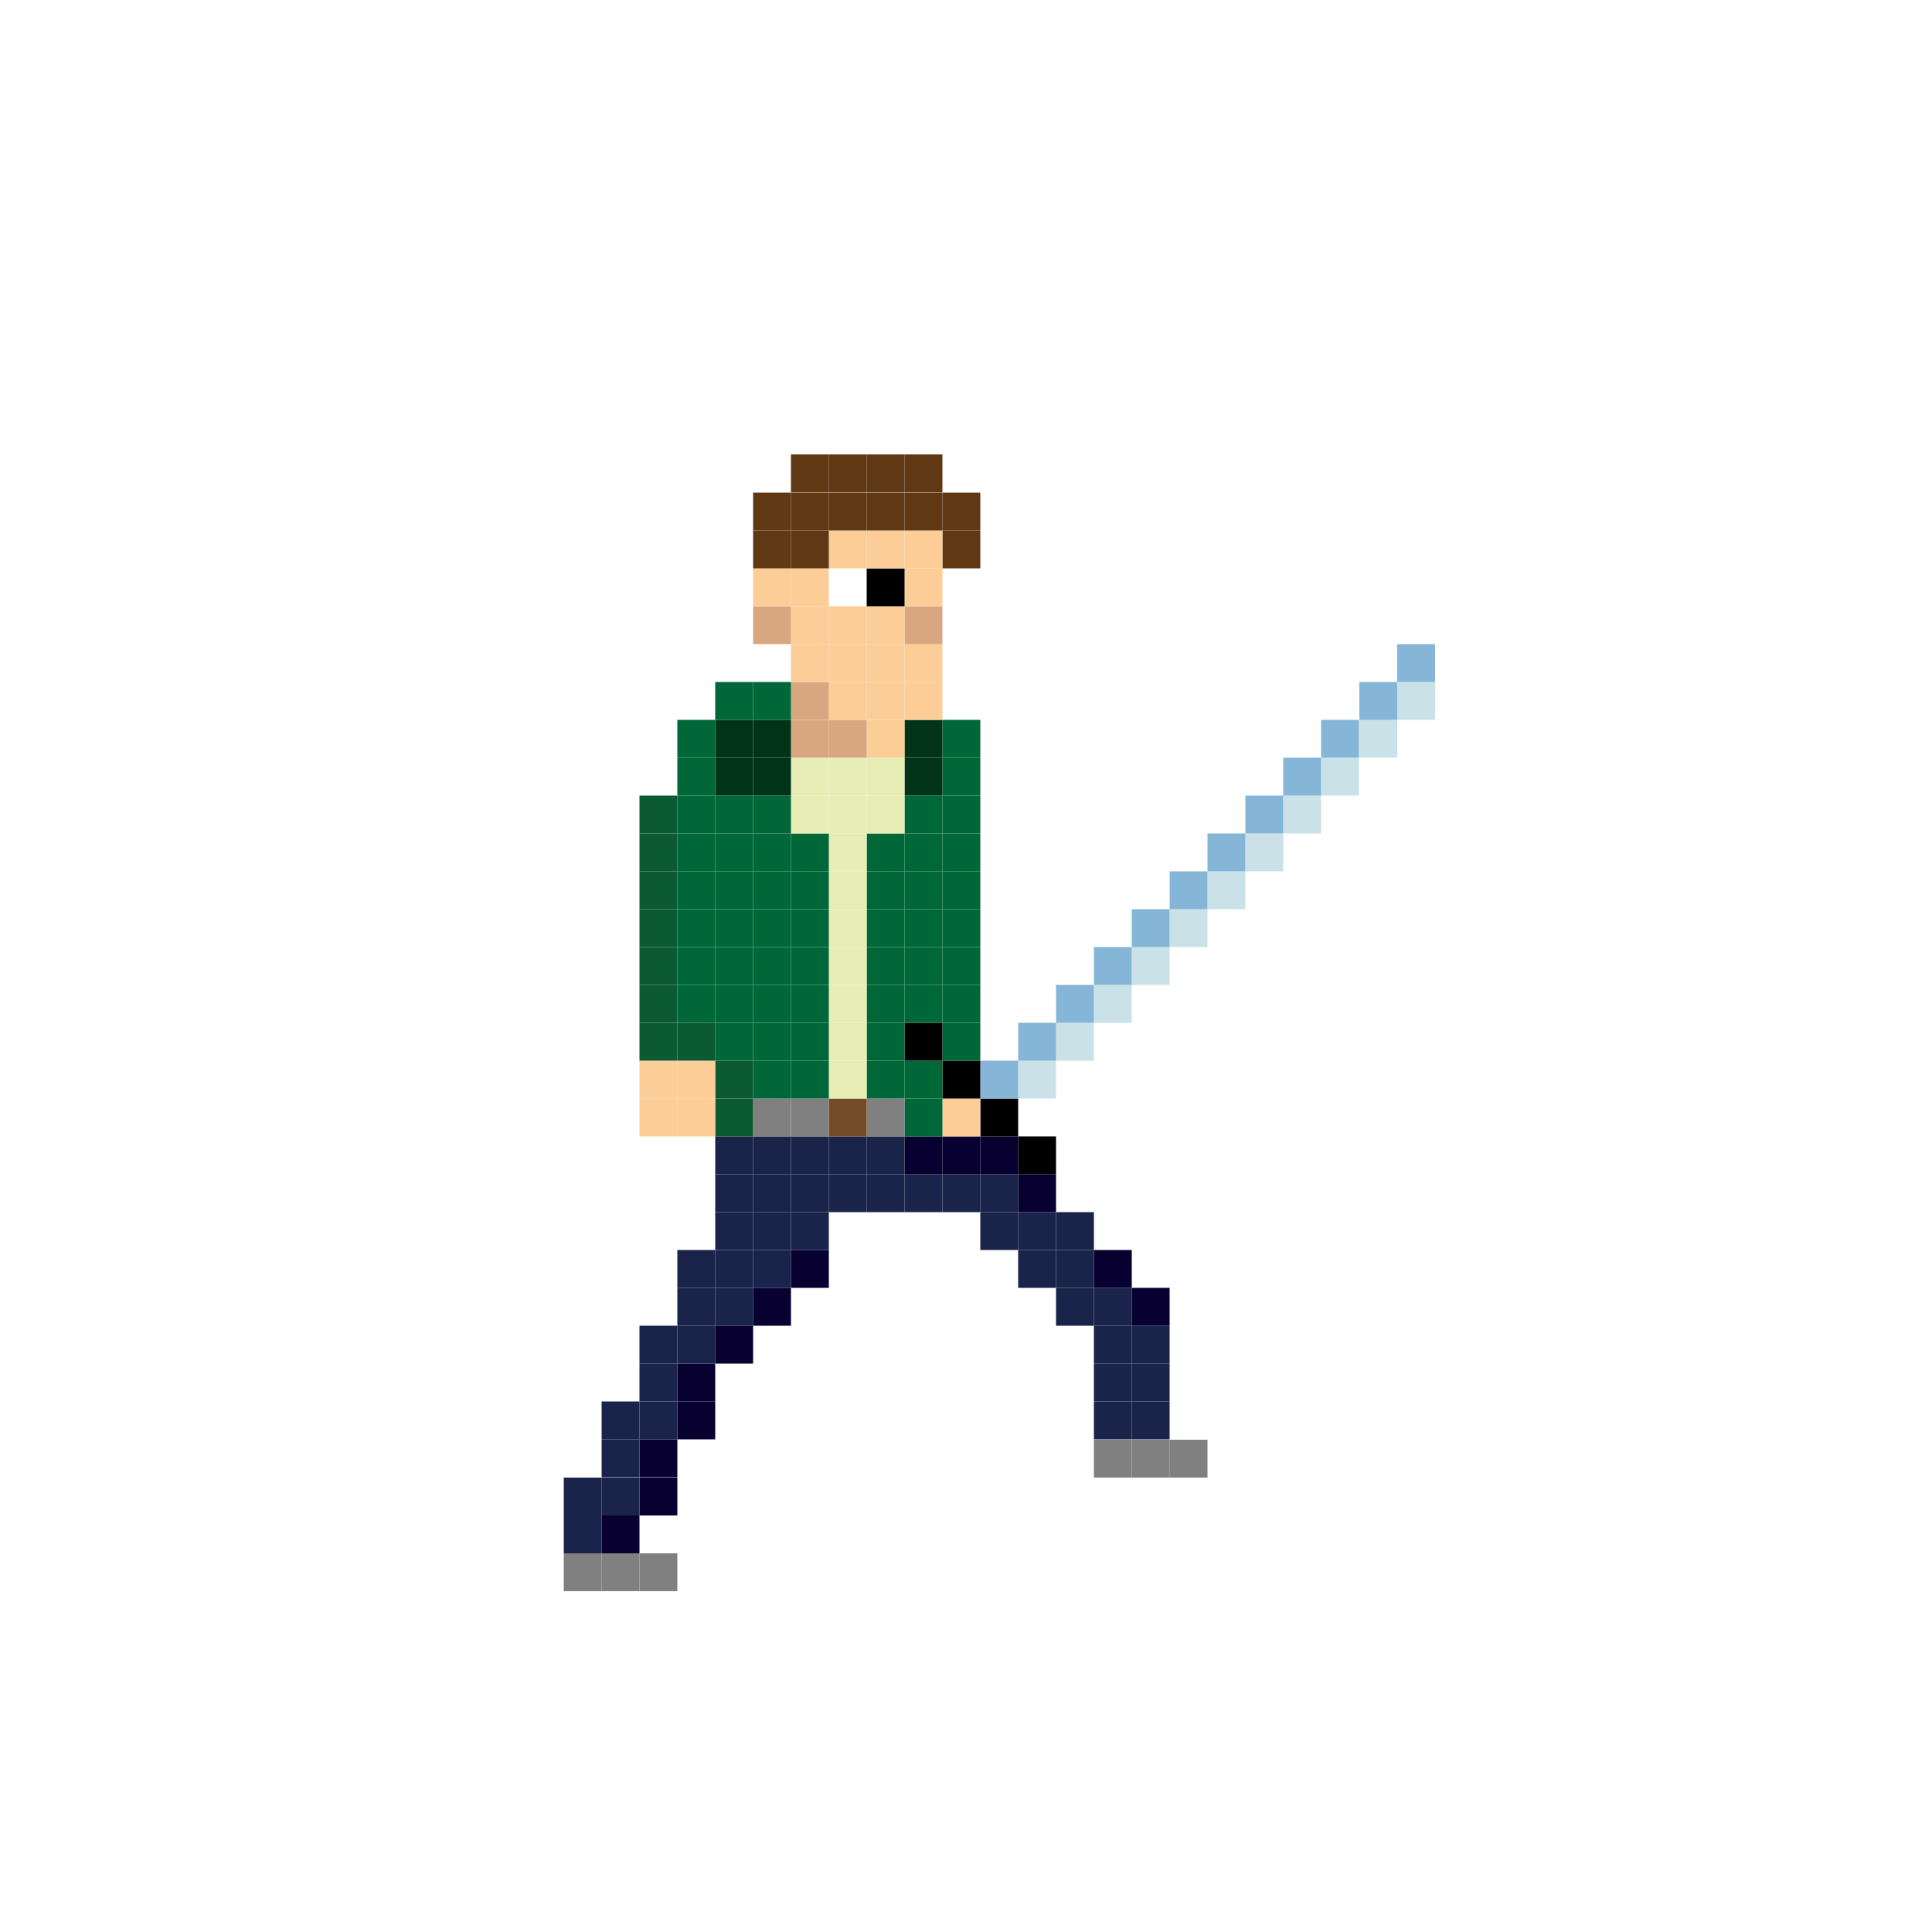 <?xml version="1.0" encoding="utf-8"?>
<!-- Generator: Adobe Illustrator 21.0.0, SVG Export Plug-In . SVG Version: 6.00 Build 0)  -->
<svg version="1.1" id="Layer_1" xmlns="http://www.w3.org/2000/svg" xmlns:xlink="http://www.w3.org/1999/xlink" x="0px" y="0px"
	 viewBox="0 0 500 500" style="enable-background:new 0 0 500 500;" xml:space="preserve">
<style type="text/css">
	.st0{fill:#CAE2E7;}
	.st1{fill:#85B6D8;}
	.st2{fill:#808080;}
	.st3{fill:#1A2349;}
	.st4{fill:#070031;}
	.st5{fill:#FDCD97;}
	.st6{fill:#006838;}
	.st7{fill:#603813;}
	.st8{fill:#003317;}
	.st9{fill:#D8A780;}
	.st10{fill:#E6EDB5;}
	.st11{fill:#754C28;}
	.st12{fill:#0B5A32;}
</style>
<rect x="361.6" y="176.5" class="st0" width="9.8" height="9.8"/>
<rect x="361.6" y="166.7" class="st1" width="9.8" height="9.8"/>
<rect x="351.8" y="186.3" class="st0" width="9.8" height="9.8"/>
<rect x="351.8" y="176.5" class="st1" width="9.8" height="9.8"/>
<rect x="341.9" y="196.1" class="st0" width="9.8" height="9.8"/>
<rect x="341.9" y="186.3" class="st1" width="9.8" height="9.8"/>
<rect x="332.1" y="205.9" class="st0" width="9.8" height="9.8"/>
<rect x="332.1" y="196.1" class="st1" width="9.8" height="9.8"/>
<rect x="322.3" y="215.7" class="st0" width="9.8" height="9.8"/>
<rect x="322.3" y="205.9" class="st1" width="9.8" height="9.8"/>
<rect x="312.5" y="225.5" class="st0" width="9.8" height="9.8"/>
<rect x="312.5" y="215.7" class="st1" width="9.8" height="9.8"/>
<rect x="302.7" y="372.6" class="st2" width="9.8" height="9.8"/>
<rect x="302.7" y="235.3" class="st0" width="9.8" height="9.8"/>
<rect x="302.7" y="225.5" class="st1" width="9.8" height="9.8"/>
<rect x="292.9" y="372.6" class="st2" width="9.8" height="9.8"/>
<rect x="292.9" y="362.7" class="st3" width="9.8" height="9.8"/>
<rect x="292.9" y="352.9" class="st3" width="9.8" height="9.8"/>
<rect x="292.9" y="343.1" class="st3" width="9.8" height="9.8"/>
<rect x="292.9" y="245.1" class="st0" width="9.8" height="9.8"/>
<rect x="292.9" y="235.3" class="st1" width="9.8" height="9.8"/>
<rect x="283.1" y="372.6" class="st2" width="9.8" height="9.8"/>
<rect x="283.1" y="362.7" class="st3" width="9.8" height="9.8"/>
<rect x="283.1" y="352.9" class="st3" width="9.8" height="9.8"/>
<rect x="283.1" y="343.1" class="st3" width="9.8" height="9.8"/>
<rect x="283.1" y="333.3" class="st3" width="9.8" height="9.8"/>
<rect x="283.1" y="323.5" class="st4" width="9.8" height="9.8"/>
<rect x="283.1" y="254.9" class="st0" width="9.8" height="9.8"/>
<rect x="283.1" y="245.1" class="st1" width="9.8" height="9.8"/>
<rect x="273.3" y="333.3" class="st3" width="9.8" height="9.8"/>
<rect x="273.3" y="323.5" class="st3" width="9.8" height="9.8"/>
<rect x="273.3" y="313.7" class="st3" width="9.8" height="9.8"/>
<rect x="273.3" y="264.7" class="st0" width="9.8" height="9.8"/>
<rect x="273.3" y="254.9" class="st1" width="9.8" height="9.8"/>
<rect x="263.5" y="323.5" class="st3" width="9.8" height="9.8"/>
<rect x="263.5" y="313.7" class="st3" width="9.8" height="9.8"/>
<rect x="263.5" y="303.9" class="st4" width="9.8" height="9.8"/>
<rect x="263.5" y="294.1" width="9.8" height="9.8"/>
<rect x="263.5" y="274.5" class="st0" width="9.8" height="9.8"/>
<rect x="263.5" y="264.7" class="st1" width="9.8" height="9.8"/>
<rect x="253.7" y="313.7" class="st3" width="9.8" height="9.8"/>
<rect x="253.7" y="303.9" class="st3" width="9.8" height="9.8"/>
<rect x="253.7" y="294.1" class="st4" width="9.8" height="9.8"/>
<rect x="253.7" y="284.3" width="9.8" height="9.8"/>
<rect x="253.7" y="274.5" class="st1" width="9.8" height="9.8"/>
<rect x="243.9" y="303.9" class="st3" width="9.8" height="9.8"/>
<rect x="243.9" y="294.1" class="st4" width="9.8" height="9.8"/>
<rect x="243.9" y="284.3" class="st5" width="9.8" height="9.8"/>
<rect x="243.9" y="274.5" width="9.8" height="9.8"/>
<rect x="243.9" y="264.7" class="st6" width="9.8" height="9.8"/>
<rect x="243.9" y="254.9" class="st6" width="9.8" height="9.8"/>
<rect x="243.9" y="245.1" class="st6" width="9.8" height="9.8"/>
<rect x="243.9" y="235.3" class="st6" width="9.8" height="9.8"/>
<rect x="243.9" y="225.5" class="st6" width="9.8" height="9.8"/>
<rect x="243.9" y="215.7" class="st6" width="9.8" height="9.8"/>
<rect x="243.9" y="205.9" class="st6" width="9.8" height="9.8"/>
<rect x="243.9" y="196.1" class="st6" width="9.8" height="9.8"/>
<rect x="243.9" y="186.3" class="st6" width="9.8" height="9.8"/>
<rect x="243.9" y="137.3" class="st7" width="9.8" height="9.8"/>
<rect x="243.9" y="127.5" class="st7" width="9.8" height="9.8"/>
<rect x="234.1" y="303.9" class="st3" width="9.8" height="9.8"/>
<rect x="234.1" y="294.1" class="st4" width="9.8" height="9.8"/>
<rect x="234.1" y="284.3" class="st6" width="9.8" height="9.8"/>
<rect x="234.1" y="274.5" class="st6" width="9.8" height="9.8"/>
<rect x="234.1" y="264.7" width="9.8" height="9.8"/>
<rect x="234.1" y="254.9" class="st6" width="9.8" height="9.8"/>
<rect x="234.1" y="245.1" class="st6" width="9.8" height="9.8"/>
<rect x="234.1" y="235.3" class="st6" width="9.8" height="9.8"/>
<rect x="234.1" y="225.5" class="st6" width="9.8" height="9.8"/>
<rect x="234.1" y="215.7" class="st6" width="9.8" height="9.8"/>
<rect x="234.1" y="205.9" class="st6" width="9.8" height="9.8"/>
<rect x="234.1" y="196.1" class="st8" width="9.8" height="9.8"/>
<rect x="234.1" y="186.3" class="st8" width="9.8" height="9.8"/>
<rect x="234.1" y="176.5" class="st5" width="9.8" height="9.8"/>
<rect x="234.1" y="166.7" class="st5" width="9.8" height="9.8"/>
<rect x="234.1" y="156.9" class="st9" width="9.8" height="9.8"/>
<rect x="234.1" y="147.1" class="st5" width="9.8" height="9.8"/>
<rect x="234.1" y="137.3" class="st5" width="9.8" height="9.8"/>
<rect x="234.1" y="127.5" class="st7" width="9.8" height="9.8"/>
<rect x="234.1" y="117.6" class="st7" width="9.8" height="9.8"/>
<rect x="224.3" y="303.9" class="st3" width="9.8" height="9.8"/>
<rect x="224.3" y="294.1" class="st3" width="9.8" height="9.8"/>
<rect x="224.3" y="284.3" class="st2" width="9.8" height="9.8"/>
<rect x="224.3" y="274.5" class="st6" width="9.8" height="9.8"/>
<rect x="224.3" y="264.7" class="st6" width="9.8" height="9.8"/>
<rect x="224.3" y="254.9" class="st6" width="9.8" height="9.8"/>
<rect x="224.3" y="245.1" class="st6" width="9.8" height="9.8"/>
<rect x="224.3" y="235.3" class="st6" width="9.8" height="9.8"/>
<rect x="224.3" y="225.5" class="st6" width="9.8" height="9.8"/>
<rect x="224.3" y="215.7" class="st6" width="9.8" height="9.8"/>
<rect x="224.3" y="205.9" class="st10" width="9.8" height="9.8"/>
<rect x="224.3" y="196.1" class="st10" width="9.8" height="9.8"/>
<rect x="224.3" y="186.3" class="st5" width="9.8" height="9.8"/>
<rect x="224.3" y="176.5" class="st5" width="9.8" height="9.8"/>
<rect x="224.3" y="166.7" class="st5" width="9.8" height="9.8"/>
<rect x="224.3" y="156.9" class="st5" width="9.8" height="9.8"/>
<rect x="224.3" y="147.1" width="9.8" height="9.8"/>
<rect x="224.3" y="137.3" class="st5" width="9.8" height="9.8"/>
<rect x="224.3" y="127.5" class="st7" width="9.8" height="9.8"/>
<rect x="224.3" y="117.6" class="st7" width="9.8" height="9.8"/>
<rect x="214.5" y="303.9" class="st3" width="9.8" height="9.8"/>
<rect x="214.5" y="294.1" class="st3" width="9.8" height="9.8"/>
<rect x="214.5" y="284.3" class="st11" width="9.8" height="9.8"/>
<rect x="214.5" y="274.5" class="st10" width="9.8" height="9.8"/>
<rect x="214.5" y="264.7" class="st10" width="9.8" height="9.8"/>
<rect x="214.5" y="254.9" class="st10" width="9.8" height="9.8"/>
<rect x="214.5" y="245.1" class="st10" width="9.8" height="9.8"/>
<rect x="214.5" y="235.3" class="st10" width="9.8" height="9.8"/>
<rect x="214.5" y="225.5" class="st10" width="9.8" height="9.8"/>
<rect x="214.5" y="215.7" class="st10" width="9.8" height="9.8"/>
<rect x="214.5" y="205.9" class="st10" width="9.8" height="9.8"/>
<rect x="214.5" y="196.1" class="st10" width="9.8" height="9.8"/>
<rect x="214.5" y="186.3" class="st9" width="9.8" height="9.8"/>
<rect x="214.5" y="176.5" class="st5" width="9.8" height="9.8"/>
<rect x="214.5" y="166.7" class="st5" width="9.8" height="9.8"/>
<rect x="214.5" y="156.9" class="st5" width="9.8" height="9.8"/>
<rect x="214.5" y="137.3" class="st5" width="9.8" height="9.8"/>
<rect x="214.5" y="127.5" class="st7" width="9.8" height="9.8"/>
<rect x="214.5" y="117.6" class="st7" width="9.8" height="9.8"/>
<rect x="204.7" y="303.9" class="st3" width="9.8" height="9.8"/>
<rect x="204.7" y="294.1" class="st3" width="9.8" height="9.8"/>
<rect x="204.7" y="284.3" class="st2" width="9.8" height="9.8"/>
<rect x="204.7" y="274.5" class="st6" width="9.8" height="9.8"/>
<rect x="204.7" y="264.7" class="st6" width="9.8" height="9.8"/>
<rect x="204.7" y="254.9" class="st6" width="9.8" height="9.8"/>
<rect x="204.7" y="245.1" class="st6" width="9.8" height="9.8"/>
<rect x="204.7" y="235.3" class="st6" width="9.8" height="9.8"/>
<rect x="204.7" y="225.5" class="st6" width="9.8" height="9.8"/>
<rect x="204.7" y="215.7" class="st6" width="9.8" height="9.8"/>
<rect x="204.7" y="205.9" class="st10" width="9.8" height="9.8"/>
<rect x="204.7" y="196.1" class="st10" width="9.8" height="9.8"/>
<rect x="204.7" y="186.3" class="st9" width="9.8" height="9.8"/>
<rect x="204.7" y="176.5" class="st9" width="9.8" height="9.8"/>
<rect x="204.7" y="166.7" class="st5" width="9.8" height="9.8"/>
<rect x="204.7" y="156.9" class="st5" width="9.8" height="9.8"/>
<rect x="204.7" y="147.1" class="st5" width="9.8" height="9.8"/>
<rect x="204.7" y="137.3" class="st7" width="9.8" height="9.8"/>
<rect x="204.7" y="127.5" class="st7" width="9.8" height="9.8"/>
<rect x="204.7" y="117.6" class="st7" width="9.8" height="9.8"/>
<rect x="194.9" y="303.9" class="st3" width="9.8" height="9.8"/>
<rect x="194.9" y="294.1" class="st3" width="9.8" height="9.8"/>
<rect x="194.9" y="284.3" class="st2" width="9.8" height="9.8"/>
<rect x="194.9" y="274.5" class="st6" width="9.8" height="9.8"/>
<rect x="194.9" y="264.7" class="st6" width="9.8" height="9.8"/>
<rect x="194.9" y="254.9" class="st6" width="9.8" height="9.8"/>
<rect x="194.9" y="245.1" class="st6" width="9.8" height="9.8"/>
<rect x="194.9" y="235.3" class="st6" width="9.8" height="9.8"/>
<rect x="194.9" y="225.5" class="st6" width="9.8" height="9.8"/>
<rect x="194.9" y="215.7" class="st6" width="9.8" height="9.8"/>
<rect x="194.9" y="205.9" class="st6" width="9.8" height="9.8"/>
<rect x="194.9" y="196.1" class="st8" width="9.8" height="9.8"/>
<rect x="194.9" y="186.3" class="st8" width="9.8" height="9.8"/>
<rect x="194.9" y="176.5" class="st6" width="9.8" height="9.8"/>
<rect x="194.9" y="156.9" class="st9" width="9.8" height="9.8"/>
<rect x="194.9" y="147.1" class="st5" width="9.8" height="9.8"/>
<rect x="194.9" y="137.3" class="st7" width="9.8" height="9.8"/>
<rect x="194.9" y="127.5" class="st7" width="9.8" height="9.8"/>
<rect x="185.1" y="303.9" class="st3" width="9.8" height="9.8"/>
<rect x="185.1" y="294.1" class="st3" width="9.8" height="9.8"/>
<rect x="185.1" y="284.3" class="st12" width="9.8" height="9.8"/>
<rect x="185.1" y="274.5" class="st12" width="9.8" height="9.8"/>
<rect x="185.1" y="264.7" class="st6" width="9.8" height="9.8"/>
<rect x="185.1" y="254.9" class="st6" width="9.8" height="9.8"/>
<rect x="185.1" y="245.1" class="st6" width="9.8" height="9.8"/>
<rect x="185.1" y="235.3" class="st6" width="9.8" height="9.8"/>
<rect x="185.1" y="225.5" class="st6" width="9.8" height="9.8"/>
<rect x="185.1" y="215.7" class="st6" width="9.8" height="9.8"/>
<rect x="185.1" y="205.9" class="st6" width="9.8" height="9.8"/>
<rect x="185.1" y="196.1" class="st8" width="9.8" height="9.8"/>
<rect x="185.1" y="186.3" class="st8" width="9.8" height="9.8"/>
<rect x="185.1" y="176.5" class="st6" width="9.8" height="9.8"/>
<rect x="175.3" y="284.3" class="st5" width="9.8" height="9.8"/>
<rect x="175.3" y="274.5" class="st5" width="9.8" height="9.8"/>
<rect x="175.3" y="264.7" class="st12" width="9.8" height="9.8"/>
<rect x="175.3" y="254.9" class="st6" width="9.8" height="9.8"/>
<rect x="175.3" y="245.1" class="st6" width="9.8" height="9.8"/>
<rect x="175.3" y="235.3" class="st6" width="9.8" height="9.8"/>
<rect x="175.3" y="225.5" class="st6" width="9.8" height="9.8"/>
<rect x="175.3" y="215.7" class="st6" width="9.8" height="9.8"/>
<rect x="175.3" y="205.9" class="st6" width="9.8" height="9.8"/>
<rect x="175.3" y="196.1" class="st6" width="9.8" height="9.8"/>
<rect x="175.3" y="186.3" class="st6" width="9.8" height="9.8"/>
<rect x="165.5" y="284.3" class="st5" width="9.8" height="9.8"/>
<rect x="165.5" y="274.5" class="st5" width="9.8" height="9.8"/>
<rect x="165.5" y="264.7" class="st12" width="9.8" height="9.8"/>
<rect x="165.5" y="254.9" class="st12" width="9.8" height="9.8"/>
<rect x="165.5" y="245.1" class="st12" width="9.8" height="9.8"/>
<rect x="165.5" y="235.3" class="st12" width="9.8" height="9.8"/>
<rect x="165.5" y="225.5" class="st12" width="9.8" height="9.8"/>
<rect x="165.5" y="215.7" class="st12" width="9.8" height="9.8"/>
<rect x="165.5" y="205.9" class="st12" width="9.8" height="9.8"/>
<rect x="155.7" y="402" class="st2" width="9.8" height="9.8"/>
<rect x="165.5" y="402" class="st2" width="9.8" height="9.8"/>
<rect x="165.5" y="343.1" class="st3" width="9.8" height="9.8"/>
<rect x="145.9" y="382.4" class="st3" width="9.8" height="9.8"/>
<rect x="155.7" y="362.7" class="st3" width="9.8" height="9.8"/>
<rect x="175.3" y="323.5" class="st3" width="9.8" height="9.8"/>
<rect x="155.7" y="392.2" class="st4" width="9.8" height="9.8"/>
<rect x="145.9" y="402" class="st2" width="9.8" height="9.8"/>
<rect x="145.9" y="392.2" class="st3" width="9.8" height="9.8"/>
<rect x="165.5" y="382.4" class="st4" width="9.8" height="9.8"/>
<rect x="165.5" y="372.5" class="st4" width="9.8" height="9.8"/>
<rect x="155.7" y="382.4" class="st3" width="9.8" height="9.8"/>
<rect x="155.7" y="372.5" class="st3" width="9.8" height="9.8"/>
<rect x="175.3" y="352.9" class="st4" width="9.8" height="9.8"/>
<rect x="175.3" y="362.7" class="st4" width="9.8" height="9.8"/>
<rect x="165.5" y="352.9" class="st3" width="9.8" height="9.8"/>
<rect x="165.5" y="362.7" class="st3" width="9.8" height="9.8"/>
<rect x="175.3" y="343.1" class="st3" width="9.8" height="9.8"/>
<rect x="175.3" y="333.3" class="st3" width="9.8" height="9.8"/>
<rect x="185.1" y="333.3" class="st3" width="9.8" height="9.8"/>
<rect x="185.1" y="323.5" class="st3" width="9.8" height="9.8"/>
<rect x="194.9" y="323.5" class="st3" width="9.8" height="9.8"/>
<rect x="185.1" y="343.1" class="st4" width="9.8" height="9.8"/>
<rect x="194.9" y="333.3" class="st4" width="9.8" height="9.8"/>
<rect x="204.7" y="323.5" class="st4" width="9.8" height="9.8"/>
<rect x="204.7" y="313.7" class="st3" width="9.8" height="9.8"/>
<rect x="194.9" y="313.7" class="st3" width="9.8" height="9.8"/>
<rect x="185.1" y="313.7" class="st3" width="9.8" height="9.8"/>
<rect x="292.9" y="333.3" class="st4" width="9.8" height="9.8"/>
</svg>
